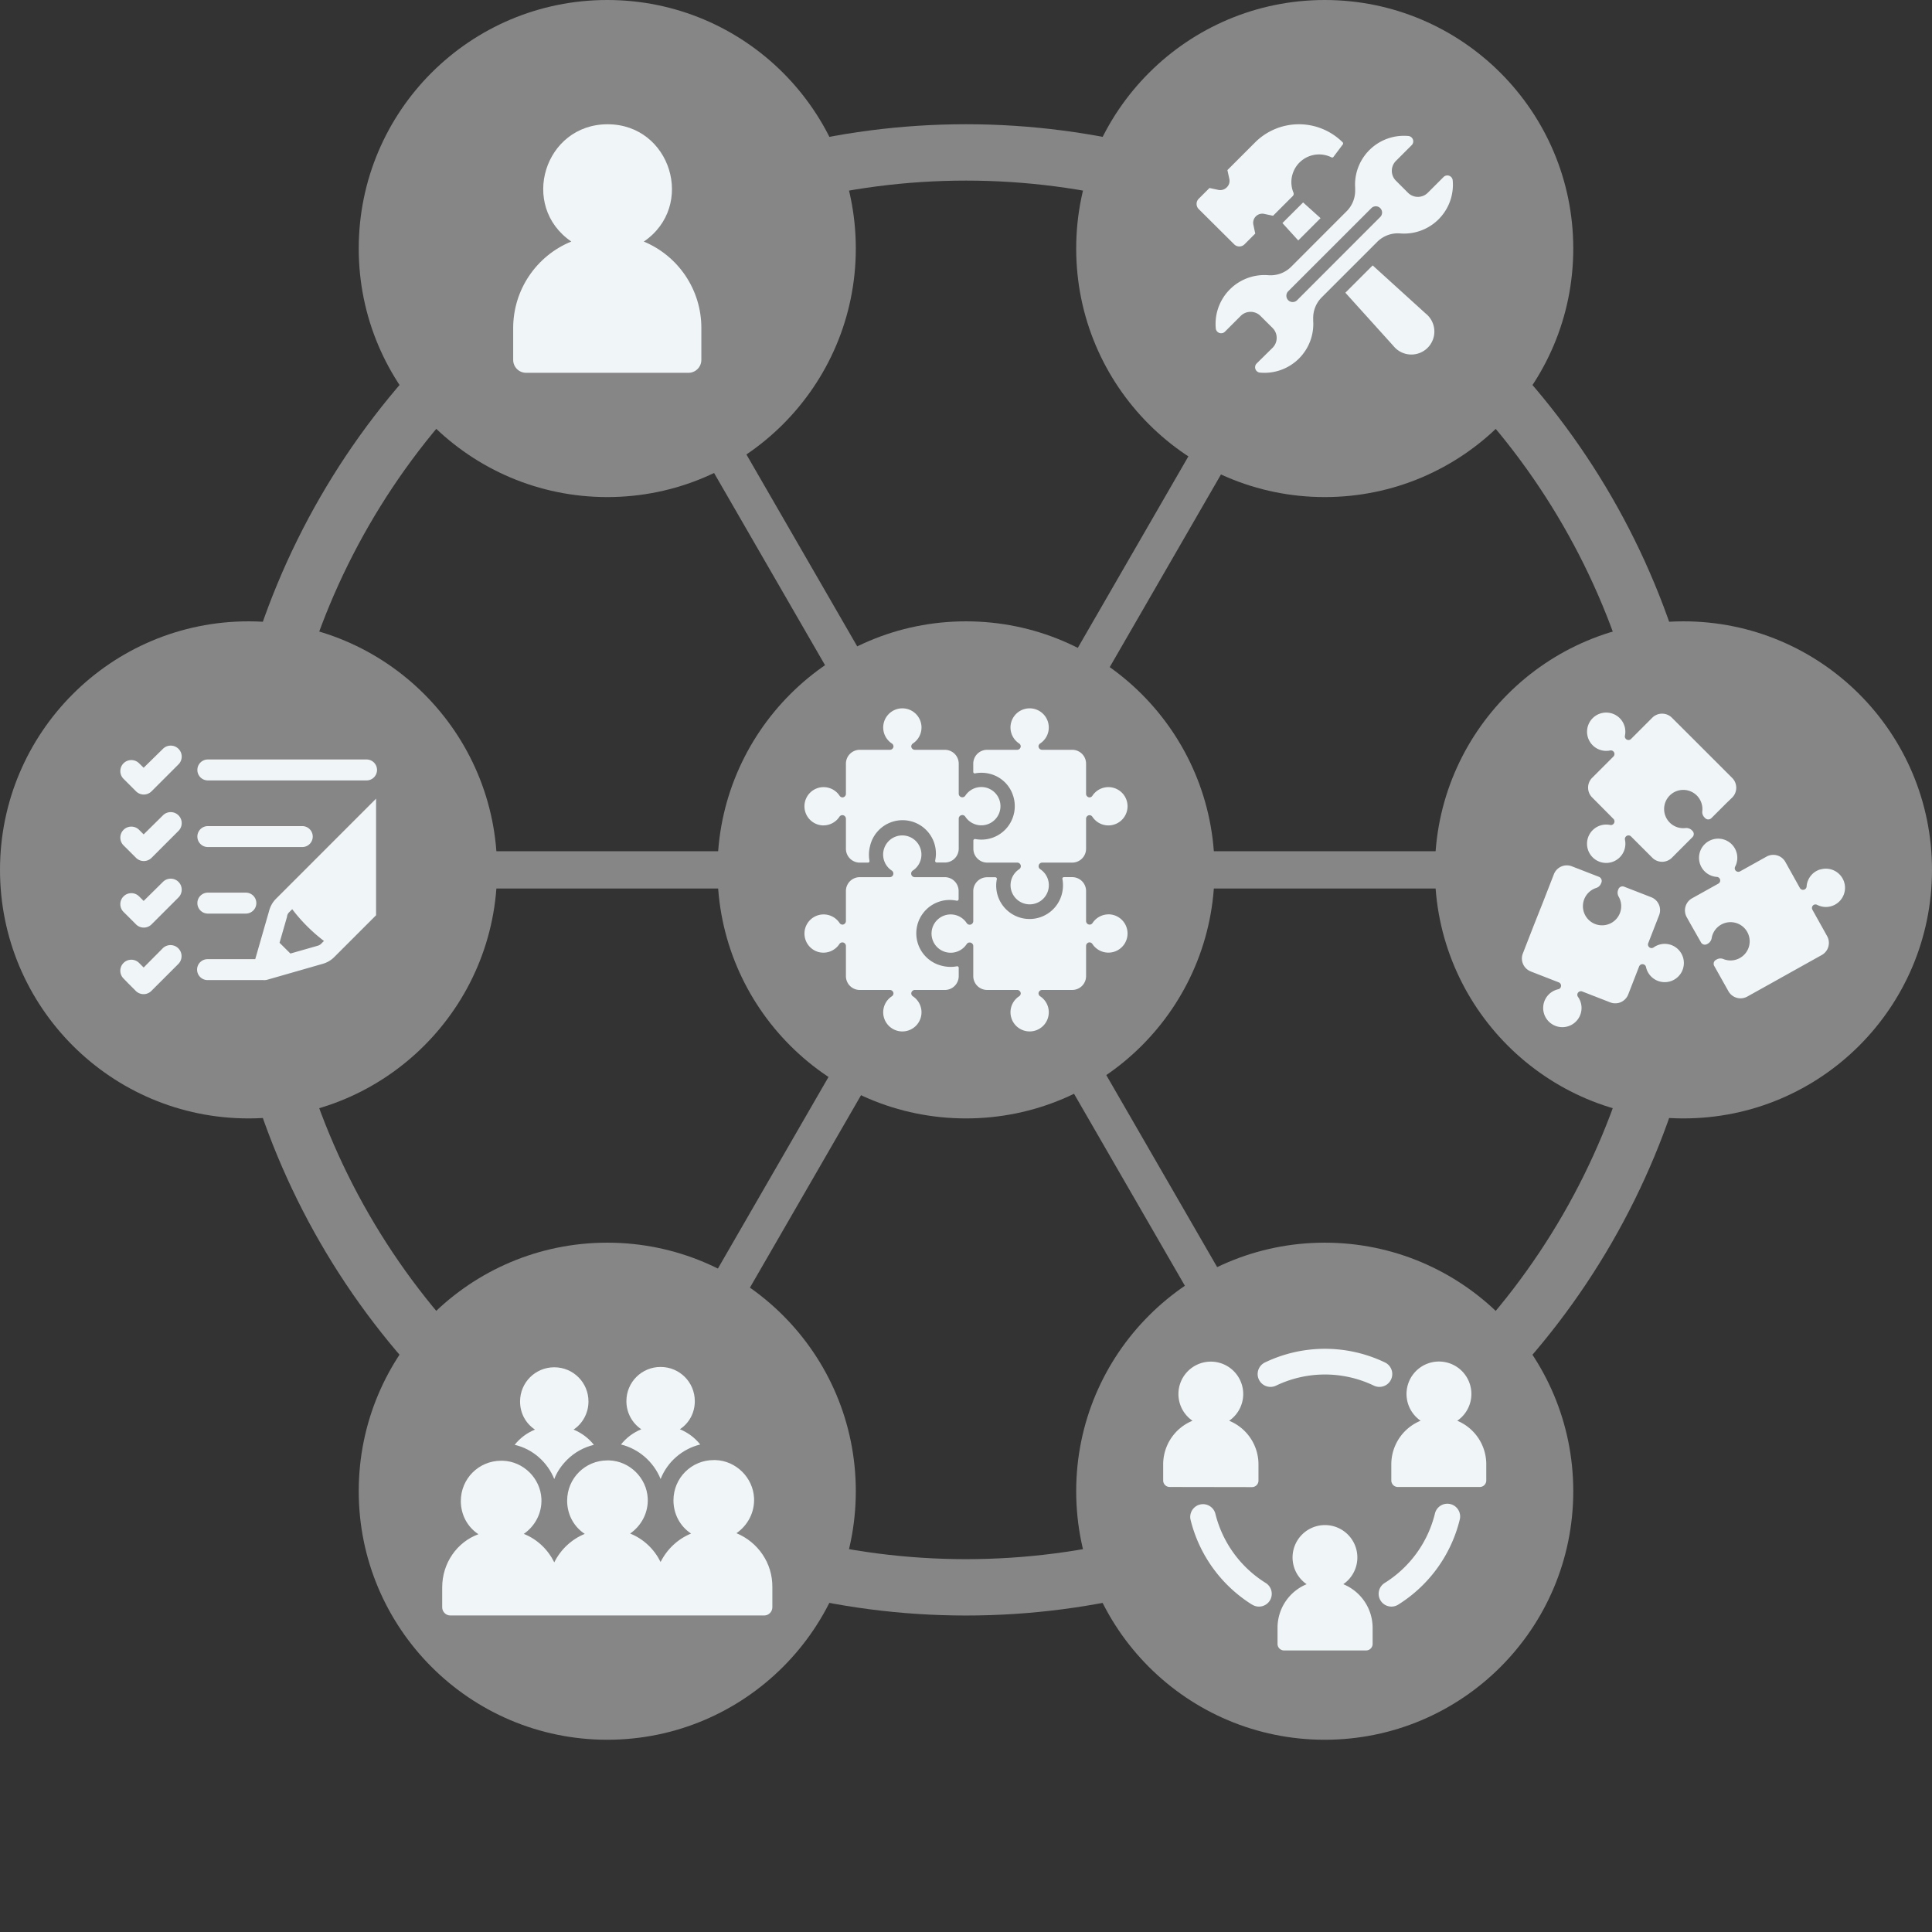 <?xml version="1.0" encoding="UTF-8" standalone="no"?>
<!-- Created with Inkscape (http://www.inkscape.org/) -->

<svg
   xmlns:osb="http://www.openswatchbook.org/uri/2009/osb"
   xmlns:dc="http://purl.org/dc/elements/1.1/"
   xmlns:cc="http://creativecommons.org/ns#"
   xmlns:rdf="http://www.w3.org/1999/02/22-rdf-syntax-ns#"
   xmlns:svg="http://www.w3.org/2000/svg"
   xmlns="http://www.w3.org/2000/svg"
   xmlns:sodipodi="http://sodipodi.sourceforge.net/DTD/sodipodi-0.dtd"
   xmlns:inkscape="http://www.inkscape.org/namespaces/inkscape"
   width="300"
   height="300"
   viewBox="0 0 281.25 281.25"
   id="svg2"
   version="1.1"
   inkscape:version="0.92.2 5c3e80d, 2017-08-06"
   sodipodi:docname="as_full_nolabel.svg"
   inkscape:export-filename="/Volumes/estremo/Google Drive/Copy/openp2pdesign.org/2017/SERVDES18/images/even_newer_viz/viz-sketch_09.png"
   inkscape:export-xdpi="200.05524"
   inkscape:export-ydpi="200.05524"
   style="enable-background:new">
  <rect x="0" y="0" width="281.25" height="281.25" fill="#333333" stroke="none"/>
  <defs
     id="defs4">
    <marker
       inkscape:isstock="true"
       style="overflow:visible"
       id="marker12580"
       refX="0"
       refY="0"
       orient="auto"
       inkscape:stockid="TriangleOutM">
      <path
         transform="scale(0.4)"
         style="fill:#8eff55;fill-opacity:1;fill-rule:evenodd;stroke:#8eff55;stroke-width:1pt;stroke-opacity:1"
         d="M 5.77,0 -2.88,5 V -5 Z"
         id="path12578"
         inkscape:connector-curvature="0" />
    </marker>
    <marker
       inkscape:isstock="true"
       style="overflow:visible"
       id="marker12574"
       refX="0"
       refY="0"
       orient="auto"
       inkscape:stockid="TriangleOutM">
      <path
         transform="scale(0.4)"
         style="fill:#ff5555;fill-opacity:1;fill-rule:evenodd;stroke:#ff5555;stroke-width:1pt;stroke-opacity:1"
         d="M 5.77,0 -2.88,5 V -5 Z"
         id="path12572"
         inkscape:connector-curvature="0" />
    </marker>
    <marker
       inkscape:isstock="true"
       style="overflow:visible"
       id="marker12417"
       refX="0"
       refY="0"
       orient="auto"
       inkscape:stockid="TriangleOutM">
      <path
         transform="scale(0.4)"
         style="fill:#6ae0ff;fill-opacity:1;fill-rule:evenodd;stroke:#6ae0ff;stroke-width:1pt;stroke-opacity:1"
         d="M 5.77,0 -2.88,5 V -5 Z"
         id="path12415"
         inkscape:connector-curvature="0" />
    </marker>
    <marker
       inkscape:stockid="EmptyTriangleOutM"
       orient="auto"
       refY="0"
       refX="0"
       id="EmptyTriangleOutM"
       style="overflow:visible"
       inkscape:isstock="true">
      <path
         id="path12304"
         d="M 5.77,0 -2.88,5 V -5 Z"
         style="fill:#ffffff;fill-rule:evenodd;stroke:#ff5555;stroke-width:1pt;stroke-opacity:1"
         transform="matrix(0.4,0,0,0.4,-1.8,0)"
         inkscape:connector-curvature="0" />
    </marker>
    <marker
       inkscape:stockid="TriangleOutL"
       orient="auto"
       refY="0"
       refX="0"
       id="TriangleOutL"
       style="overflow:visible"
       inkscape:isstock="true">
      <path
         id="path12283"
         d="M 5.77,0 -2.88,5 V -5 Z"
         style="fill:#ff5555;fill-opacity:1;fill-rule:evenodd;stroke:#ff5555;stroke-width:1pt;stroke-opacity:1"
         transform="scale(0.8)"
         inkscape:connector-curvature="0" />
    </marker>
    <marker
       inkscape:stockid="Arrow1Lend"
       orient="auto"
       refY="0"
       refX="0"
       id="marker12404"
       style="overflow:visible"
       inkscape:isstock="true">
      <path
         id="path12144"
         d="M 0,0 5,-5 -12.5,0 5,5 Z"
         style="fill:#ff5555;fill-opacity:1;fill-rule:evenodd;stroke:#ff5555;stroke-width:1pt;stroke-opacity:1"
         transform="matrix(-0.8,0,0,-0.8,-10,0)"
         inkscape:connector-curvature="0" />
    </marker>
    <marker
       inkscape:stockid="Arrow1Send"
       orient="auto"
       refY="0"
       refX="0"
       id="marker47057"
       style="overflow:visible"
       inkscape:isstock="true">
      <path
         id="path47055"
         d="M 0,0 5,-5 -12.5,0 5,5 Z"
         style="fill:#ff5555;fill-opacity:1;fill-rule:evenodd;stroke:#ff5555;stroke-width:1pt;stroke-opacity:1"
         transform="matrix(-0.2,0,0,-0.2,-1.2,0)"
         inkscape:connector-curvature="0" />
    </marker>
    <marker
       inkscape:isstock="true"
       style="overflow:visible"
       id="marker8689"
       refX="0"
       refY="0"
       orient="auto"
       inkscape:stockid="Arrow1Send">
      <path
         transform="matrix(-0.2,0,0,-0.2,-1.2,0)"
         style="fill:#aade87;fill-opacity:1;fill-rule:evenodd;stroke:#aade87;stroke-width:1pt;stroke-opacity:1"
         d="M 0,0 5,-5 -12.5,0 5,5 Z"
         id="path8687"
         inkscape:connector-curvature="0" />
    </marker>
    <marker
       inkscape:stockid="TriangleOutM"
       orient="auto"
       refY="0"
       refX="0"
       id="TriangleOutM"
       style="overflow:visible"
       inkscape:isstock="true">
      <path
         id="path8374"
         d="M 5.77,0 -2.88,5 V -5 Z"
         style="fill:#55d400;fill-opacity:1;fill-rule:evenodd;stroke:#55d400;stroke-width:1pt;stroke-opacity:1"
         transform="scale(0.4)"
         inkscape:connector-curvature="0" />
    </marker>
    <marker
       inkscape:stockid="TriangleOutS"
       orient="auto"
       refY="0"
       refX="0"
       id="TriangleOutS"
       style="overflow:visible"
       inkscape:isstock="true">
      <path
         id="path8377"
         d="M 5.77,0 -2.88,5 V -5 Z"
         style="fill:#55d400;fill-opacity:1;fill-rule:evenodd;stroke:#55d400;stroke-width:1pt;stroke-opacity:1"
         transform="scale(0.2)"
         inkscape:connector-curvature="0" />
    </marker>
    <marker
       inkscape:stockid="Arrow1Mend"
       orient="auto"
       refY="0"
       refX="0"
       id="Arrow1Mend"
       style="overflow:visible"
       inkscape:isstock="true">
      <path
         id="path8238"
         d="M 0,0 5,-5 -12.5,0 5,5 Z"
         style="fill:#55d400;fill-opacity:1;fill-rule:evenodd;stroke:#55d400;stroke-width:1pt;stroke-opacity:1"
         transform="matrix(-0.4,0,0,-0.4,-4,0)"
         inkscape:connector-curvature="0" />
    </marker>
    <marker
       inkscape:stockid="Arrow2Mstart"
       orient="auto"
       refY="0"
       refX="0"
       id="marker12203"
       style="overflow:visible"
       inkscape:isstock="true">
      <path
         id="path12201"
         style="fill:#37abc8;fill-opacity:1;fill-rule:evenodd;stroke:#37abc8;stroke-width:0.625;stroke-linejoin:round;stroke-opacity:1"
         d="M 8.719,4.034 -2.207,0.016 8.719,-4.002 c -1.745,2.372 -1.735,5.617 -6e-7,8.035 z"
         transform="scale(0.6)"
         inkscape:connector-curvature="0" />
    </marker>
    <marker
       inkscape:isstock="true"
       style="overflow:visible"
       id="marker11813"
       refX="0"
       refY="0"
       orient="auto"
       inkscape:stockid="Arrow2Mstart">
      <path
         transform="scale(0.6)"
         d="M 8.719,4.034 -2.207,0.016 8.719,-4.002 c -1.745,2.372 -1.735,5.617 -6e-7,8.035 z"
         style="fill:#37abc8;fill-opacity:1;fill-rule:evenodd;stroke:#37abc8;stroke-width:0.625;stroke-linejoin:round;stroke-opacity:1"
         id="path11811"
         inkscape:connector-curvature="0" />
    </marker>
    <marker
       inkscape:isstock="true"
       style="overflow:visible"
       id="Arrow1Mstart"
       refX="0"
       refY="0"
       orient="auto"
       inkscape:stockid="Arrow1Mstart">
      <path
         transform="matrix(0.4,0,0,0.4,4,0)"
         style="fill:#000000;fill-opacity:1;fill-rule:evenodd;stroke:#000000;stroke-width:1pt;stroke-opacity:1"
         d="M 0,0 5,-5 -12.5,0 5,5 Z"
         id="path6360"
         inkscape:connector-curvature="0" />
    </marker>
    <marker
       inkscape:stockid="Arrow2Mend"
       orient="auto"
       refY="0"
       refX="0"
       id="marker11051"
       style="overflow:visible"
       inkscape:isstock="true">
      <path
         id="path11049"
         style="fill:#000000;fill-opacity:1;fill-rule:evenodd;stroke:#000000;stroke-width:0.625;stroke-linejoin:round;stroke-opacity:1"
         d="M 8.719,4.034 -2.207,0.016 8.719,-4.002 c -1.745,2.372 -1.735,5.617 -6e-7,8.035 z"
         transform="scale(-0.6)"
         inkscape:connector-curvature="0" />
    </marker>
    <marker
       inkscape:isstock="true"
       style="overflow:visible"
       id="marker10963"
       refX="0"
       refY="0"
       orient="auto"
       inkscape:stockid="Arrow2Mstart">
      <path
         transform="scale(0.6)"
         d="M 8.719,4.034 -2.207,0.016 8.719,-4.002 c -1.745,2.372 -1.735,5.617 -6e-7,8.035 z"
         style="fill:#000000;fill-opacity:1;fill-rule:evenodd;stroke:#000000;stroke-width:0.625;stroke-linejoin:round;stroke-opacity:1"
         id="path10961"
         inkscape:connector-curvature="0" />
    </marker>
    <linearGradient
       osb:paint="solid"
       id="linearGradient10099">
      <stop
         id="stop10097"
         offset="0"
         style="stop-color:#3f6684;stop-opacity:1;" />
    </linearGradient>
    <linearGradient
       id="linearGradient10089">
      <stop
         style="stop-color:#3f6684;stop-opacity:1;"
         offset="0"
         id="stop10087" />
    </linearGradient>
    <marker
       inkscape:isstock="true"
       style="overflow:visible"
       id="Arrow2Mend"
       refX="0"
       refY="0"
       orient="auto"
       inkscape:stockid="Arrow2Mend">
      <path
         transform="scale(-0.6)"
         d="M 8.719,4.034 -2.207,0.016 8.719,-4.002 c -1.745,2.372 -1.735,5.617 -6e-7,8.035 z"
         style="fill:#3f6684;fill-opacity:1;fill-rule:evenodd;stroke:#3f6684;stroke-width:0.625;stroke-linejoin:round;stroke-opacity:1"
         id="path6381"
         inkscape:connector-curvature="0" />
    </marker>
    <marker
       inkscape:isstock="true"
       style="overflow:visible"
       id="Arrow2Mstart"
       refX="0"
       refY="0"
       orient="auto"
       inkscape:stockid="Arrow2Mstart">
      <path
         transform="scale(0.6)"
         d="M 8.719,4.034 -2.207,0.016 8.719,-4.002 c -1.745,2.372 -1.735,5.617 -6e-7,8.035 z"
         style="fill:#000000;fill-opacity:1;fill-rule:evenodd;stroke:#000000;stroke-width:0.625;stroke-linejoin:round;stroke-opacity:1"
         id="path6378"
         inkscape:connector-curvature="0" />
    </marker>
    <marker
       inkscape:stockid="Arrow2Mend"
       orient="auto"
       refY="0"
       refX="0"
       id="marker9114"
       style="overflow:visible"
       inkscape:isstock="true">
      <path
         id="path9112"
         style="fill:#3f6684;fill-opacity:1;fill-rule:evenodd;stroke:#3f6684;stroke-width:0.625;stroke-linejoin:round;stroke-opacity:1"
         d="M 8.719,4.034 -2.207,0.016 8.719,-4.002 c -1.745,2.372 -1.735,5.617 -6e-7,8.035 z"
         transform="scale(-0.6)"
         inkscape:connector-curvature="0" />
    </marker>
    <marker
       inkscape:isstock="true"
       style="overflow:visible"
       id="marker8876"
       refX="0"
       refY="0"
       orient="auto"
       inkscape:stockid="Arrow2Mend">
      <path
         transform="scale(-0.6)"
         d="M 8.719,4.034 -2.207,0.016 8.719,-4.002 c -1.745,2.372 -1.735,5.617 -6e-7,8.035 z"
         style="fill:#3f6684;fill-opacity:1;fill-rule:evenodd;stroke:#3f6684;stroke-width:0.625;stroke-linejoin:round;stroke-opacity:1"
         id="path8874"
         inkscape:connector-curvature="0" />
    </marker>
    <marker
       inkscape:stockid="Arrow2Mend"
       orient="auto"
       refY="0"
       refX="0"
       id="marker7758"
       style="overflow:visible"
       inkscape:isstock="true">
      <path
         id="path7756"
         style="fill:#3f6684;fill-opacity:1;fill-rule:evenodd;stroke:#3f6684;stroke-width:0.625;stroke-linejoin:round;stroke-opacity:1"
         d="M 8.719,4.034 -2.207,0.016 8.719,-4.002 c -1.745,2.372 -1.735,5.617 -6e-7,8.035 z"
         transform="scale(-0.6)"
         inkscape:connector-curvature="0" />
    </marker>
    <marker
       inkscape:isstock="true"
       style="overflow:visible"
       id="Arrow1Lend"
       refX="0"
       refY="0"
       orient="auto"
       inkscape:stockid="Arrow1Lend">
      <path
         transform="matrix(-0.8,0,0,-0.8,-10,0)"
         style="fill:#3f6684;fill-opacity:1;fill-rule:evenodd;stroke:#3f6684;stroke-width:1pt;stroke-opacity:1"
         d="M 0,0 5,-5 -12.5,0 5,5 Z"
         id="path6357"
         inkscape:connector-curvature="0" />
    </marker>
    <clipPath
       id="clipPath1418"
       clipPathUnits="userSpaceOnUse">
      <path
         style="clip-rule:evenodd"
         inkscape:connector-curvature="0"
         id="path1416"
         d="M 28,28 H 568 V 814 H 28 Z" />
    </clipPath>
    <clipPath
       id="clipPath1434"
       clipPathUnits="userSpaceOnUse">
      <path
         style="clip-rule:evenodd"
         inkscape:connector-curvature="0"
         id="path1432"
         d="m 87,83.5 h 22.5 v 10 H 87 Z" />
    </clipPath>
    <clipPath
       id="clipPath1456"
       clipPathUnits="userSpaceOnUse">
      <path
         style="clip-rule:evenodd"
         inkscape:connector-curvature="0"
         id="path1454"
         d="M 28,28 H 568 V 814 H 28 Z" />
    </clipPath>
    <clipPath
       id="clipPath1472"
       clipPathUnits="userSpaceOnUse">
      <path
         style="clip-rule:evenodd"
         inkscape:connector-curvature="0"
         id="path1470"
         d="M 149.5,83.5 H 172 v 10 h -22.5 z" />
    </clipPath>
    <clipPath
       id="clipPath1494"
       clipPathUnits="userSpaceOnUse">
      <path
         style="clip-rule:evenodd"
         inkscape:connector-curvature="0"
         id="path1492"
         d="M 28,28 H 568 V 814 H 28 Z" />
    </clipPath>
    <clipPath
       id="clipPath1508"
       clipPathUnits="userSpaceOnUse">
      <path
         style="clip-rule:evenodd"
         inkscape:connector-curvature="0"
         id="path1506"
         d="m 38,134 h 22.5 v 10 H 38 Z" />
    </clipPath>
    <clipPath
       id="clipPath1530"
       clipPathUnits="userSpaceOnUse">
      <path
         style="clip-rule:evenodd"
         inkscape:connector-curvature="0"
         id="path1528"
         d="M 28,28 H 568 V 814 H 28 Z" />
    </clipPath>
    <clipPath
       id="clipPath1596"
       clipPathUnits="userSpaceOnUse">
      <path
         style="clip-rule:evenodd"
         inkscape:connector-curvature="0"
         id="path1594"
         d="m 38,203.5 h 22.5 v 10 H 38 Z" />
    </clipPath>
    <clipPath
       id="clipPath1618"
       clipPathUnits="userSpaceOnUse">
      <path
         style="clip-rule:evenodd"
         inkscape:connector-curvature="0"
         id="path1616"
         d="M 28,28 H 568 V 814 H 28 Z" />
    </clipPath>
    <clipPath
       id="clipPath1648"
       clipPathUnits="userSpaceOnUse">
      <path
         style="clip-rule:evenodd"
         inkscape:connector-curvature="0"
         id="path1646"
         d="m 218,203.5 h 22.5 v 10 H 218 Z" />
    </clipPath>
    <clipPath
       id="clipPath1670"
       clipPathUnits="userSpaceOnUse">
      <path
         style="clip-rule:evenodd"
         inkscape:connector-curvature="0"
         id="path1668"
         d="M 28,28 H 568 V 814 H 28 Z" />
    </clipPath>
    <clipPath
       id="clipPath1700"
       clipPathUnits="userSpaceOnUse">
      <path
         style="clip-rule:evenodd"
         inkscape:connector-curvature="0"
         id="path1698"
         d="m 398,203.5 h 22.5 v 10 H 398 Z" />
    </clipPath>
    <clipPath
       id="clipPath1722"
       clipPathUnits="userSpaceOnUse">
      <path
         style="clip-rule:evenodd"
         inkscape:connector-curvature="0"
         id="path1720"
         d="M 28,28 H 568 V 814 H 28 Z" />
    </clipPath>
    <clipPath
       id="clipPath2057"
       clipPathUnits="userSpaceOnUse">
      <path
         style="clip-rule:evenodd"
         inkscape:connector-curvature="0"
         id="path2055"
         d="M 28,28 H 568 V 814 H 28 Z" />
    </clipPath>
    <clipPath
       id="clipPath2071"
       clipPathUnits="userSpaceOnUse">
      <path
         style="clip-rule:evenodd"
         inkscape:connector-curvature="0"
         id="path2069"
         d="m 36,28.5 h 524 v 599 H 36 Z" />
    </clipPath>
    <mask
       maskUnits="userSpaceOnUse"
       id="mask15347">
      <rect
         style="opacity:1;fill:#ffffff;fill-opacity:1;stroke:#000000;stroke-width:0;stroke-miterlimit:4;stroke-dasharray:none;stroke-dashoffset:0;stroke-opacity:1"
         id="rect15349"
         width="104.49"
         height="25.287"
         x="545.827"
         y="297.556" />
    </mask>
    <clipPath
       id="clipPath16042"
       clipPathUnits="userSpaceOnUse">
      <path
         style="clip-rule:evenodd"
         inkscape:connector-curvature="0"
         id="path16040"
         d="M 28,28 H 568 V 814 H 28 Z" />
    </clipPath>
    <clipPath
       id="clipPath16058"
       clipPathUnits="userSpaceOnUse">
      <path
         style="clip-rule:evenodd"
         inkscape:connector-curvature="0"
         id="path16056"
         d="m 110.5,51 h 375 v 150 h -375 z" />
    </clipPath>
    <linearGradient
       id="linearGradient16234"
       spreadMethod="pad"
       gradientTransform="matrix(418.75,0,0,96.667,-478.449,-5.028)"
       gradientUnits="userSpaceOnUse"
       y2="0"
       x2="1"
       y1="0"
       x1="0">
      <stop
         id="stop16230"
         offset="0"
         style="stop-opacity:1;stop-color:#39c7ea" />
      <stop
         id="stop16232"
         offset="1"
         style="stop-opacity:1;stop-color:#4cdcba" />
    </linearGradient>
    <clipPath
       id="clipPath16280"
       clipPathUnits="userSpaceOnUse">
      <path
         style="clip-rule:evenodd"
         inkscape:connector-curvature="0"
         id="path16278"
         d="M 28,28 H 568 V 814 H 28 Z" />
    </clipPath>
    <clipPath
       id="clipPath16470"
       clipPathUnits="userSpaceOnUse">
      <path
         style="clip-rule:evenodd"
         inkscape:connector-curvature="0"
         id="path16468"
         d="m 201,439 h 31 v 15 h -31 z" />
    </clipPath>
    <clipPath
       id="clipPath16484"
       clipPathUnits="userSpaceOnUse">
      <path
         style="clip-rule:evenodd"
         inkscape:connector-curvature="0"
         id="path16482"
         d="M 28,28 H 568 V 814 H 28 Z" />
    </clipPath>
    <clipPath
       id="clipPath16514"
       clipPathUnits="userSpaceOnUse">
      <path
         style="clip-rule:evenodd"
         inkscape:connector-curvature="0"
         id="path16512"
         d="m 110.5,530 h 375 v 150 h -375 z" />
    </clipPath>
    <clipPath
       id="clipPath16792"
       clipPathUnits="userSpaceOnUse">
      <path
         style="clip-rule:evenodd"
         inkscape:connector-curvature="0"
         id="path16790"
         d="M 28,28 H 568 V 814 H 28 Z" />
    </clipPath>
    <clipPath
       clipPathUnits="userSpaceOnUse"
       id="clipPath16">
      <path
         d="M 0,38 H 38 V 0 H 0 Z"
         id="path18"
         inkscape:connector-curvature="0" />
    </clipPath>
    <clipPath
       clipPathUnits="userSpaceOnUse"
       id="clipPath16-2">
      <path
         d="M 0,38 H 38 V 0 H 0 Z"
         id="path18-2"
         inkscape:connector-curvature="0" />
    </clipPath>
    <clipPath
       clipPathUnits="userSpaceOnUse"
       id="clipPath16-4">
      <path
         d="M 0,38 H 38 V 0 H 0 Z"
         id="path18-0"
         inkscape:connector-curvature="0" />
    </clipPath>
    <clipPath
       clipPathUnits="userSpaceOnUse"
       id="clipPath16-5">
      <path
         d="M 0,38 H 38 V 0 H 0 Z"
         id="path18-7"
         inkscape:connector-curvature="0" />
    </clipPath>
    <clipPath
       clipPathUnits="userSpaceOnUse"
       id="clipPath16-0">
      <path
         d="M 0,38 H 38 V 0 H 0 Z"
         id="path18-5"
         inkscape:connector-curvature="0" />
    </clipPath>
    <clipPath
       clipPathUnits="userSpaceOnUse"
       id="clipPath16-3">
      <path
         d="M 0,38 H 38 V 0 H 0 Z"
         id="path18-03"
         inkscape:connector-curvature="0" />
    </clipPath>
  </defs>
  <sodipodi:namedview
     id="base"
     pagecolor="#ffffff"
     bordercolor="#666666"
     borderopacity="1.0"
     inkscape:pageopacity="0.0"
     inkscape:pageshadow="2"
     inkscape:zoom="1.3379691"
     inkscape:cx="250.61301"
     inkscape:cy="-9.7969393"
     inkscape:document-units="px"
     inkscape:current-layer="layer11"
     showgrid="false"
     borderlayer="true"
     inkscape:window-width="2223"
     inkscape:window-height="1193"
     inkscape:window-x="1426"
     inkscape:window-y="196"
     inkscape:window-maximized="0"
     showguides="true"
     inkscape:guide-bbox="true"
     objecttolerance="8"
     inkscape:measure-start="0,0"
     inkscape:measure-end="0,0"
     units="px">
    <inkscape:grid
       type="xygrid"
       id="grid4136" />
    <sodipodi:guide
       position="850.491,25.881"
       orientation="0,1"
       id="guide19460"
       inkscape:locked="false" />
  </sodipodi:namedview>
  <g
     inkscape:groupmode="layer"
     id="layer11"
     inkscape:label="NUMEROS"
     transform="translate(0,-771.112)">
    <g
       id="g1097"
       transform="translate(2.4999999e-6,771.112)">
      <circle
         r="104.444"
         cy="126.632"
         cx="140.625"
         id="circle3111"
         style="display:inline;opacity:1;fill:none;fill-opacity:1;stroke:#868686;stroke-width:8.205;stroke-miterlimit:4;stroke-dasharray:none;stroke-dashoffset:0;stroke-opacity:1" />
      <path
         style="display:inline;fill:none;fill-opacity:1;fill-rule:evenodd;stroke:#868686;stroke-width:5.427px;stroke-linecap:butt;stroke-linejoin:miter;stroke-opacity:1"
         d="m 185.256,203.863 -33.975,-58.847"
         id="path3113"
         inkscape:connector-curvature="0"
         sodipodi:nodetypes="cc" />
      <path
         sodipodi:nodetypes="cc"
         inkscape:connector-curvature="0"
         id="path3115"
         d="M 49.919,126.632 H 117.87"
         style="display:inline;fill:none;fill-opacity:1;fill-rule:evenodd;stroke:#868686;stroke-width:5.427px;stroke-linecap:butt;stroke-linejoin:miter;stroke-opacity:1" />
      <path
         style="display:inline;fill:none;fill-opacity:1;fill-rule:evenodd;stroke:#868686;stroke-width:5.427px;stroke-linecap:butt;stroke-linejoin:miter;stroke-opacity:1"
         d="m 160.745,126.632 h 67.951"
         id="path3117"
         inkscape:connector-curvature="0"
         sodipodi:nodetypes="cc" />
      <path
         inkscape:connector-curvature="0"
         id="path3120"
         style="display:inline;fill:#868686;fill-opacity:1;fill-rule:nonzero;stroke:none;stroke-width:3.618;stroke-linecap:butt;stroke-linejoin:miter;stroke-miterlimit:10;stroke-dasharray:none;stroke-opacity:1"
         d="m 72.362,126.632 c 0,-19.972 -16.209,-36.181 -36.181,-36.181 C 16.173,90.451 0,106.66 0,126.632 c 0,19.972 16.173,36.181 36.181,36.181 19.972,0 36.181,-16.209 36.181,-36.181" />
      <path
         inkscape:connector-curvature="0"
         d="m 17.983,142.445 a 1.601,1.601 0 0 1 2.267,-2.263 l 0.663,0.663 2.777,-2.796 a 1.608,1.608 0 1 1 2.263,2.286 l -2.777,2.777 -1.143,1.143 a 1.6,1.6 0 0 1 -2.263,0 l -1.143,-1.143 z m 0.674,-9.024 1.143,1.143 a 1.6,1.6 0 0 0 2.263,0 l 1.143,-1.143 2.777,-2.777 a 1.6,1.6 0 1 0 -2.263,-2.263 l -2.808,2.773 -0.663,-0.663 a 1.6,1.6 0 0 0 -2.263,2.263 z m 11.573,-0.427 h 5.6 a 1.524,1.524 0 0 0 0,-3.047 h -5.611 a 1.524,1.524 0 0 0 0,3.047 z m -11.573,-9.26 1.143,1.143 a 1.6,1.6 0 0 0 2.263,0 l 1.143,-1.143 2.777,-2.777 a 1.6,1.6 0 1 0 -2.263,-2.263 l -2.808,2.773 -0.663,-0.663 a 1.6,1.6 0 0 0 -2.263,2.263 z m 0,-9.683 1.143,1.143 a 1.6,1.6 0 0 0 2.263,0 l 1.143,-1.143 2.777,-2.777 a 1.6,1.6 0 1 0 -2.263,-2.263 l -2.808,2.754 -0.663,-0.648 a 1.6,1.6 0 0 0 -2.263,2.263 z m 11.561,9.257 h 13.824 a 1.524,1.524 0 0 0 0,-3.047 h -13.824 a 1.524,1.524 0 0 0 0,3.047 z M 53.322,110.561 H 30.218 a 1.524,1.524 0 0 0 0,3.047 H 53.322 a 1.524,1.524 0 1 0 0,-3.047 z m -24.631,30.593 a 1.524,1.524 0 0 1 1.524,-1.524 h 6.941 l 2.053,-7.142 a 3.836,3.836 0 0 1 0.971,-1.649 l 14.567,-14.574 v 16.971 l -6.095,6.095 a 3.832,3.832 0 0 1 -1.649,0.971 l -8.087,2.32 a 1.638,1.638 0 0 1 -0.594,0.052 h -0.087 -8 a 1.524,1.524 0 0 1 -1.543,-1.52 z m 12.003,-3.912 1.581,1.569 4.004,-1.143 a 1.082,1.082 0 0 0 0.465,-0.274 l 0.415,-0.415 a 24.334,24.334 0 0 1 -4.621,-4.624 l -0.453,0.453 a 1.051,1.051 0 0 0 -0.305,0.67 z"
         id="path3122"
         style="display:inline;fill:#f0f6f8;fill-opacity:1;stroke-width:0.381" />
      <path
         style="display:inline;fill:none;fill-opacity:1;fill-rule:evenodd;stroke:#868686;stroke-width:5.427px;stroke-linecap:butt;stroke-linejoin:miter;stroke-opacity:1"
         d="M 96.094,49.82 130.069,108.667"
         id="path3124"
         inkscape:connector-curvature="0"
         sodipodi:nodetypes="cc" />
      <path
         inkscape:connector-curvature="0"
         id="path3126"
         style="display:inline;fill:#868686;fill-opacity:1;fill-rule:nonzero;stroke:none;stroke-width:3.618;stroke-linecap:butt;stroke-linejoin:miter;stroke-miterlimit:10;stroke-dasharray:none;stroke-opacity:1"
         d="M 124.584,36.181 C 124.584,16.173 108.375,-2.9736617e-5 88.403,-2.9736617e-5 68.431,-2.9736617e-5 52.222,16.173 52.222,36.181 c 0,19.972 16.209,36.181 36.181,36.181 19.972,0 36.181,-16.209 36.181,-36.181" />
      <path
         style="display:inline;fill:#f0f6f8;fill-opacity:1;stroke-width:0.94"
         id="path3128"
         d="M 93.733,35.161 C 101.323,29.966 97.644,18.091 88.45,18.091 c -9.194,0 -12.872,11.876 -5.283,17.07 -5.111,2.087 -8.454,7.057 -8.46,12.577 v 4.653 c 0,1.038 0.842,1.88 1.88,1.88 h 23.632 c 1.038,0 1.88,-0.842 1.88,-1.88 v -4.644 c 0.012,-5.508 -3.306,-10.478 -8.394,-12.587 z"
         inkscape:connector-curvature="0"
         sodipodi:nodetypes="csccssssccc" />
      <path
         inkscape:connector-curvature="0"
         id="path3130"
         style="display:inline;fill:#868686;fill-opacity:1;fill-rule:nonzero;stroke:none;stroke-width:3.618;stroke-linecap:butt;stroke-linejoin:miter;stroke-miterlimit:10;stroke-dasharray:none;stroke-opacity:1"
         d="m 229.028,217.083 c 0,-19.972 -16.209,-36.181 -36.181,-36.181 -19.972,0 -36.181,16.209 -36.181,36.181 0,20.008 16.209,36.181 36.181,36.181 19.972,0 36.181,-16.173 36.181,-36.181" />
      <path
         inkscape:connector-curvature="0"
         d="m 190.214,230.618 a 4.716,4.716 0 1 1 5.333,0 6.865,6.865 0 0 1 4.27,6.348 v 2.348 a 0.949,0.949 0 0 1 -0.949,0.949 h -11.942 a 0.949,0.949 0 0 1 -0.949,-0.949 v -2.348 a 6.865,6.865 0 0 1 4.237,-6.348 z m -7.961,-14.133 a 0.949,0.949 0 0 0 0.949,-0.949 v -2.363 a 6.865,6.865 0 0 0 -4.27,-6.348 4.716,4.716 0 1 0 -5.333,0 6.865,6.865 0 0 0 -4.27,6.348 v 2.344 a 0.949,0.949 0 0 0 0.949,0.949 z m 29.889,-9.664 a 4.721,4.721 0 1 0 -5.333,0 6.865,6.865 0 0 0 -4.27,6.348 v 2.348 a 0.949,0.949 0 0 0 0.949,0.949 h 11.927 a 0.949,0.949 0 0 0 0.949,-0.949 v -2.344 a 6.865,6.865 0 0 0 -4.237,-6.353 z m -29.889,26.753 a 1.86,1.86 0 1 0 1.969,-3.155 16.548,16.548 0 0 1 -7.302,-10.087 1.86,1.86 0 0 0 -3.615,0.868 20.296,20.296 0 0 0 8.929,12.373 z m 19.366,-35.232 a 20.173,20.173 0 0 0 -17.478,0 1.869,1.869 0 1 0 1.623,3.369 16.458,16.458 0 0 1 14.233,0 1.869,1.869 0 1 0 1.623,-3.369 z m 9.517,20.614 a 1.86,1.86 0 0 0 -2.244,1.371 16.548,16.548 0 0 1 -7.283,10.091 1.86,1.86 0 1 0 1.969,3.155 20.296,20.296 0 0 0 8.929,-12.373 1.86,1.86 0 0 0 -1.371,-2.244 z"
         id="path3132"
         style="display:inline;fill:#f0f6f8;fill-opacity:1;stroke-width:0.474" />
      <path
         inkscape:connector-curvature="0"
         id="path3134"
         style="display:inline;fill:#868686;fill-opacity:1;fill-rule:nonzero;stroke:none;stroke-width:3.618;stroke-linecap:butt;stroke-linejoin:miter;stroke-miterlimit:10;stroke-dasharray:none;stroke-opacity:1"
         d="m 281.25,126.632 c 0,-19.972 -16.173,-36.181 -36.181,-36.181 -19.972,0 -36.181,16.209 -36.181,36.181 0,19.972 16.209,36.181 36.181,36.181 20.008,0 36.181,-16.209 36.181,-36.181" />
      <path
         inkscape:connector-curvature="0"
         d="m 236.698,121.77 a 0.513,0.513 0 0 0 -0.144,0.48 2.792,2.792 0 1 1 -2.159,-2.154 0.518,0.518 0 0 0 0.48,-0.144 0.528,0.528 0 0 0 0,-0.744 l -3.099,-3.123 a 2.02,2.02 0 0 1 0,-2.854 l 3.094,-3.094 a 0.523,0.523 0 0 0 0,-0.744 v 0 a 0.523,0.523 0 0 0 -0.48,-0.144 2.787,2.787 0 1 1 2.159,-2.154 0.513,0.513 0 0 0 0.144,0.48 0.528,0.528 0 0 0 0.744,0 l 3.094,-3.094 a 2.02,2.02 0 0 1 2.854,0 l 3.113,3.104 2.571,2.571 3.094,3.094 a 2.02,2.02 0 0 1 0,2.854 l -0.868,0.835 -2.159,2.159 a 0.643,0.643 0 0 1 -0.907,0 l -0.111,-0.111 a 1.113,1.113 0 0 1 -0.307,-0.911 2.787,2.787 0 1 0 -2.466,2.47 1.137,1.137 0 0 1 0.931,0.307 l 0.105,0.105 a 0.643,0.643 0 0 1 0,0.907 l -2.144,2.144 -0.849,0.854 a 2.02,2.02 0 0 1 -2.854,0 l -3.094,-3.094 a 0.523,0.523 0 0 0 -0.744,0 z m 28.279,4.797 a 2.792,2.792 0 0 0 -1.981,2.485 0.518,0.518 0 0 1 -0.264,0.417 v 0 a 0.523,0.523 0 0 1 -0.715,-0.201 l -2.139,-3.838 a 2.02,2.02 0 0 0 -2.749,-0.71 l -3.838,2.14 a 0.528,0.528 0 0 1 -0.696,-0.221 0.518,0.518 0 0 1 0,-0.48 2.787,2.787 0 1 0 -2.658,1.497 0.513,0.513 0 0 1 0.413,0.264 0.523,0.523 0 0 1 -0.201,0.715 l -3.838,2.14 a 2.02,2.02 0 0 0 -0.772,2.734 l 0.585,1.046 1.502,2.638 a 0.643,0.643 0 0 0 0.873,0.245 l 0.13,-0.072 a 1.137,1.137 0 0 0 0.547,-0.811 2.787,2.787 0 1 1 1.708,3.061 1.113,1.113 0 0 0 -0.959,0.046 l -0.134,0.076 a 0.643,0.643 0 0 0 -0.245,0.873 l 1.492,2.658 0.58,1.031 a 2.02,2.02 0 0 0 2.749,0.772 l 3.838,-2.139 3.166,-1.77 3.838,-2.14 a 2.02,2.02 0 0 0 0.772,-2.749 l -2.14,-3.838 a 0.528,0.528 0 0 1 0.201,-0.715 0.518,0.518 0 0 1 0.48,0 2.787,2.787 0 1 0 0.48,-5.147 z m -42.138,14.852 4.078,1.588 a 0.528,0.528 0 0 1 0.298,0.681 0.513,0.513 0 0 1 -0.369,0.321 2.792,2.792 0 1 0 2.864,1.103 0.523,0.523 0 0 1 -0.058,-0.48 v 0 a 0.523,0.523 0 0 1 0.681,-0.298 l 4.078,1.588 a 2.02,2.02 0 0 0 2.614,-1.151 l 1.588,-4.078 a 0.528,0.528 0 0 1 0.681,-0.298 0.518,0.518 0 0 1 0.321,0.374 2.787,2.787 0 1 0 1.103,-2.845 0.518,0.518 0 0 1 -0.48,0.058 0.523,0.523 0 0 1 -0.298,-0.681 l 1.588,-4.078 a 2.02,2.02 0 0 0 -1.151,-2.61 l -1.118,-0.437 -2.83,-1.099 a 0.643,0.643 0 0 0 -0.83,0.365 l -0.052,0.139 a 1.137,1.137 0 0 0 0.096,0.959 2.787,2.787 0 1 1 -3.262,-1.281 1.113,1.113 0 0 0 0.686,-0.643 l 0.058,-0.144 a 0.643,0.643 0 0 0 -0.365,-0.83 l -2.84,-1.103 -1.103,-0.427 a 2.02,2.02 0 0 0 -2.61,1.151 l -1.588,4.078 -1.343,3.382 -1.588,4.078 a 2.02,2.02 0 0 0 1.151,2.614 z"
         id="path3136"
         style="display:inline;fill:#f0f6f8;fill-opacity:1;stroke-width:0.48" />
      <path
         sodipodi:nodetypes="cc"
         inkscape:connector-curvature="0"
         id="path3138"
         d="m 185.256,50.627 -33.975,58.847"
         style="display:inline;fill:none;fill-opacity:1;fill-rule:evenodd;stroke:#868686;stroke-width:5.427px;stroke-linecap:butt;stroke-linejoin:miter;stroke-opacity:1" />
      <path
         inkscape:connector-curvature="0"
         id="path3140"
         style="display:inline;fill:#868686;fill-opacity:1;fill-rule:nonzero;stroke:none;stroke-width:3.618;stroke-linecap:butt;stroke-linejoin:miter;stroke-miterlimit:10;stroke-dasharray:none;stroke-opacity:1"
         d="m 229.028,36.181 c 0,-19.972 -16.209,-36.181 -36.181,-36.181 -19.972,0 -36.181,16.209 -36.181,36.181 0,20.008 16.209,36.181 36.181,36.181 19.972,0 36.181,-16.173 36.181,-36.181" />
      <path
         inkscape:connector-curvature="0"
         d="m 178.609,27.253 a 1.303,1.303 0 0 0 0.353,-1.197 l -0.282,-1.295 v 0 0 l 4.042,-4.042 a 9.026,9.026 0 0 1 12.735,0 0.232,0.232 0 0 1 0.023,0.302 l -1.362,1.817 a 0.232,0.232 0 0 1 -0.291,0.067 4.034,4.034 0 0 0 -5.529,5.153 0.447,0.447 0 0 1 -0.106,0.483 l -2.869,2.869 -1.287,-0.275 a 1.33,1.33 0 0 0 -1.217,0.361 v 0 a 1.33,1.33 0 0 0 -0.361,1.217 l 0.275,1.287 -1.57,1.57 a 1.06,1.06 0 0 1 -1.495,0 l -5.168,-5.137 a 1.06,1.06 0 0 1 0,-1.495 l 1.57,-1.57 1.283,0.275 a 1.334,1.334 0 0 0 1.228,-0.365 z m 8.08,5.219 2.304,2.531 3.245,-3.245 -2.539,-2.288 z m 9.163,10.141 7.005,7.758 a 3.348,3.348 0 1 0 4.709,-4.709 l -7.739,-7.025 z m -10.596,8.014 a 2.037,2.037 0 0 0 0,-2.881 l -1.762,-1.754 a 2.037,2.037 0 0 0 -2.881,0 l -2.315,2.315 A 0.785,0.785 0 0 1 176.992,47.853 Q 176.957,47.507 176.957,47.158 a 7.111,7.111 0 0 1 7.664,-7.095 4.242,4.242 0 0 0 3.332,-1.22 l 7.025,-7.033 v 0 l 1.064,-1.063 a 4.234,4.234 0 0 0 1.236,-2.998 q 0,-0.165 0,-0.333 c 0,-0.185 -0.017,-0.369 -0.017,-0.549 a 7.111,7.111 0 0 1 7.809,-7.064 0.785,0.785 0 0 1 0.455,1.307 l -2.315,2.315 a 2.037,2.037 0 0 0 0,2.88 l 1.758,1.758 a 2.037,2.037 0 0 0 2.881,0 l 2.315,-2.315 a 0.785,0.785 0 0 1 1.307,0.455 c 0.023,0.232 0.035,0.463 0.035,0.695 a 7.111,7.111 0 0 1 -7.676,7.083 4.242,4.242 0 0 0 -3.336,1.221 l -0.349,0.349 v 0 l -7.743,7.743 a 4.234,4.234 0 0 0 -1.236,2.998 q 0,0.165 0,0.333 c 0,0.185 0.017,0.369 0.017,0.549 a 7.111,7.111 0 0 1 -7.809,7.064 0.785,0.785 0 0 1 -0.455,-1.307 z m 2.009,-7.582 a 0.914,0.914 0 0 0 1.57,0.648 l 9.258,-9.269 v 0 l 2.802,-2.802 a 0.914,0.914 0 1 0 -1.291,-1.291 l -2.088,2.088 v 0 l -9.984,9.98 a 0.91,0.91 0 0 0 -0.267,0.648 z"
         id="path3142"
         style="display:inline;fill:#f0f6f8;fill-opacity:1;stroke-width:0.392" />
      <path
         sodipodi:nodetypes="cc"
         inkscape:connector-curvature="0"
         id="path3144"
         d="M 96.094,204.671 130.069,145.823"
         style="display:inline;fill:none;fill-opacity:1;fill-rule:evenodd;stroke:#868686;stroke-width:5.427px;stroke-linecap:butt;stroke-linejoin:miter;stroke-opacity:1" />
      <path
         inkscape:connector-curvature="0"
         id="path3146"
         style="display:inline;fill:#868686;fill-opacity:1;fill-rule:nonzero;stroke:none;stroke-width:3.618;stroke-linecap:butt;stroke-linejoin:miter;stroke-miterlimit:10;stroke-dasharray:none;stroke-opacity:1"
         d="m 124.584,217.083 c 0,-20.008 -16.209,-36.181 -36.181,-36.181 -19.972,0 -36.181,16.173 -36.181,36.181 0,19.972 16.209,36.181 36.181,36.181 19.972,0 36.181,-16.209 36.181,-36.181" />
      <path
         inkscape:connector-curvature="0"
         d="m 90.399,210.281 c 0.789,-0.986 1.775,-1.725 2.958,-2.218 -1.331,-0.887 -2.169,-2.415 -2.169,-4.091 0,-2.76 2.218,-4.979 4.979,-4.979 2.76,0 4.979,2.218 4.979,4.979 0,1.725 -0.838,3.204 -2.169,4.091 1.183,0.493 2.169,1.232 2.958,2.218 -2.613,0.641 -4.781,2.514 -5.767,5.028 -0.986,-2.465 -3.155,-4.387 -5.767,-5.028 z m -9.711,5.028 c 0.394,-1.035 1.035,-1.972 1.873,-2.81 1.084,-1.084 2.465,-1.824 3.894,-2.169 -0.789,-0.986 -1.775,-1.725 -2.958,-2.218 1.331,-0.887 2.169,-2.415 2.169,-4.091 0,-2.76 -2.218,-4.979 -4.979,-4.979 -2.76,0 -4.979,2.218 -4.979,4.979 0,1.725 0.838,3.204 2.169,4.091 -1.183,0.493 -2.169,1.232 -2.958,2.218 2.613,0.591 4.781,2.514 5.767,4.979 z m 26.52,7.887 c 1.627,-1.134 2.662,-3.007 2.563,-5.126 -0.148,-2.958 -2.613,-5.422 -5.619,-5.521 -0.098,0 -0.148,0 -0.247,0 -3.253,0 -5.866,2.613 -5.866,5.866 0,2.021 0.986,3.796 2.563,4.831 -1.922,0.789 -3.5,2.268 -4.436,4.141 -0.937,-1.873 -2.465,-3.352 -4.436,-4.141 1.627,-1.134 2.662,-3.007 2.563,-5.127 -0.148,-2.958 -2.613,-5.422 -5.619,-5.521 -0.098,0 -0.148,0 -0.247,0 -3.253,0 -5.866,2.613 -5.866,5.866 0,2.021 0.986,3.796 2.563,4.831 -1.922,0.789 -3.5,2.267 -4.436,4.141 -0.937,-1.873 -2.465,-3.352 -4.436,-4.141 1.627,-1.134 2.662,-3.007 2.563,-5.127 -0.148,-2.958 -2.613,-5.422 -5.619,-5.521 -0.098,0 -0.148,0 -0.247,0 -3.253,0 -5.866,2.613 -5.866,5.866 0,2.021 0.986,3.796 2.563,4.831 -3.105,1.134 -5.274,4.19 -5.274,7.739 v 2.908 c 0,0.641 0.542,1.183 1.183,1.183 h 14.246 1.725 13.753 1.725 14.246 c 0.641,0 1.183,-0.542 1.183,-1.183 v -2.908 c 0.052,-3.549 -2.12,-6.605 -5.225,-7.887 z"
         id="path3148"
         style="display:inline;fill:#f0f6f8;fill-opacity:1;stroke-width:0.493" />
      <path
         d="m 176.806,126.632 c 0,-19.972 -16.209,-36.181 -36.181,-36.181 -19.972,0 -36.181,16.209 -36.181,36.181 0,20.008 16.209,36.181 36.181,36.181 19.972,0 36.181,-16.173 36.181,-36.181"
         style="display:inline;fill:#868686;fill-opacity:1;fill-rule:nonzero;stroke:none;stroke-width:3.618;stroke-linecap:butt;stroke-linejoin:miter;stroke-miterlimit:10;stroke-dasharray:none;stroke-opacity:1"
         id="path3150"
         inkscape:connector-curvature="0" />
      <path
         inkscape:connector-curvature="0"
         d="m 141.683,112.386 v -1.199 a 2.015,2.015 0 0 1 2.015,-2.034 h 4.37 a 0.524,0.524 0 0 0 0.524,-0.486 0.515,0.515 0 0 0 -0.228,-0.432 2.787,2.787 0 1 1 3.049,0 0.52,0.52 0 0 0 -0.233,0.432 0.524,0.524 0 0 0 0.524,0.486 h 4.37 a 2.015,2.015 0 0 1 2.03,2.034 v 4.37 a 0.524,0.524 0 0 0 0.486,0.524 v 0 a 0.52,0.52 0 0 0 0.432,-0.233 2.787,2.787 0 1 1 0,3.049 0.515,0.515 0 0 0 -0.432,-0.228 0.524,0.524 0 0 0 -0.486,0.519 v 4.37 a 2.015,2.015 0 0 1 -2.015,2.015 h -4.37 a 0.524,0.524 0 0 0 -0.524,0.524 0.515,0.515 0 0 0 0.228,0.432 2.787,2.787 0 1 1 -3.049,0 0.52,0.52 0 0 0 0.233,-0.432 0.524,0.524 0 0 0 -0.524,-0.524 h -4.37 a 2.015,2.015 0 0 1 -2.015,-2.015 v -1.185 a 0.233,0.233 0 0 1 0.281,-0.228 4.856,4.856 0 0 0 4.661,-1.714 4.899,4.899 0 0 0 0.782,-4.773 4.768,4.768 0 0 0 -2.991,-2.913 4.972,4.972 0 0 0 -2.471,-0.165 0.219,0.219 0 0 1 -0.277,-0.194 z m -21.811,7.769 a 2.782,2.782 0 0 0 2.331,-1.262 0.515,0.515 0 0 1 0.432,-0.228 0.524,0.524 0 0 1 0.51,0.524 v 4.37 a 2.015,2.015 0 0 0 2.015,2.015 h 1.199 a 0.219,0.219 0 0 0 0.214,-0.267 4.948,4.948 0 0 1 0.068,-2.073 4.857,4.857 0 0 1 9.497,2.044 0.233,0.233 0 0 0 0.228,0.282 h 1.185 a 2.015,2.015 0 0 0 2.015,-2.015 v -4.37 a 0.524,0.524 0 0 1 0.524,-0.524 0.52,0.52 0 0 1 0.432,0.233 2.787,2.787 0 1 0 0,-3.049 0.515,0.515 0 0 1 -0.432,0.228 0.524,0.524 0 0 1 -0.524,-0.524 v -4.37 a 2.015,2.015 0 0 0 -2.015,-2.015 h -4.37 a 0.524,0.524 0 0 1 -0.524,-0.486 0.515,0.515 0 0 1 0.228,-0.432 2.787,2.787 0 1 0 -3.049,0 0.52,0.52 0 0 1 0.233,0.432 v 0 a 0.524,0.524 0 0 1 -0.524,0.486 h -4.37 a 2.015,2.015 0 0 0 -2.03,2.034 v 4.37 a 0.524,0.524 0 0 1 -0.486,0.524 0.52,0.52 0 0 1 -0.432,-0.233 2.787,2.787 0 1 0 -2.331,4.312 z m 41.505,12.955 a 2.782,2.782 0 0 0 -2.331,1.262 0.515,0.515 0 0 1 -0.432,0.228 0.524,0.524 0 0 1 -0.51,-0.524 v -4.37 a 2.015,2.015 0 0 0 -2.015,-2.015 h -1.214 a 0.219,0.219 0 0 0 -0.214,0.267 4.948,4.948 0 0 1 -0.052,2.073 4.858,4.858 0 0 1 -9.497,-2.044 0.233,0.233 0 0 0 -0.228,-0.282 h -1.185 a 2.015,2.015 0 0 0 -2.015,2.015 v 4.37 a 0.524,0.524 0 0 1 -0.524,0.524 0.52,0.52 0 0 1 -0.432,-0.233 2.787,2.787 0 1 0 0,3.049 0.515,0.515 0 0 1 0.432,-0.228 0.524,0.524 0 0 1 0.524,0.524 v 4.37 a 2.015,2.015 0 0 0 2.015,2.015 h 4.37 a 0.524,0.524 0 0 1 0.524,0.486 0.515,0.515 0 0 1 -0.228,0.432 2.787,2.787 0 1 0 3.049,0 0.52,0.52 0 0 1 -0.233,-0.432 v 0 a 0.524,0.524 0 0 1 0.524,-0.486 h 4.37 a 2.015,2.015 0 0 0 2.03,-2.034 v -4.37 a 0.524,0.524 0 0 1 0.486,-0.524 0.52,0.52 0 0 1 0.432,0.233 2.787,2.787 0 1 0 2.331,-4.312 z m -42.117,5.506 a 2.787,2.787 0 0 0 2.938,-1.194 0.52,0.52 0 0 1 0.432,-0.233 v 0 a 0.524,0.524 0 0 1 0.515,0.524 v 4.37 a 2.015,2.015 0 0 0 2.034,2.03 h 4.37 a 0.524,0.524 0 0 1 0.519,0.486 0.52,0.52 0 0 1 -0.233,0.432 2.787,2.787 0 1 0 3.049,0 0.515,0.515 0 0 1 -0.228,-0.432 0.524,0.524 0 0 1 0.524,-0.486 h 4.37 a 2.015,2.015 0 0 0 2.015,-2.015 v -1.214 a 0.219,0.219 0 0 0 -0.267,-0.214 4.948,4.948 0 0 1 -2.073,-0.052 4.857,4.857 0 0 1 2.044,-9.497 0.233,0.233 0 0 0 0.281,-0.228 v -1.185 a 2.015,2.015 0 0 0 -2.015,-2.015 h -4.37 a 0.524,0.524 0 0 1 -0.524,-0.524 0.52,0.52 0 0 1 0.233,-0.432 2.787,2.787 0 1 0 -3.049,0 0.515,0.515 0 0 1 0.228,0.432 0.524,0.524 0 0 1 -0.524,0.524 h -4.37 a 2.015,2.015 0 0 0 -2.015,2.015 v 4.37 a 0.524,0.524 0 0 1 -0.486,0.524 0.515,0.515 0 0 1 -0.432,-0.228 2.787,2.787 0 1 0 -2.967,4.244 z"
         id="path3152"
         style="display:inline;fill:#f0f6f8;fill-opacity:1;stroke-width:0.486" />
    </g>
  </g>
</svg>
